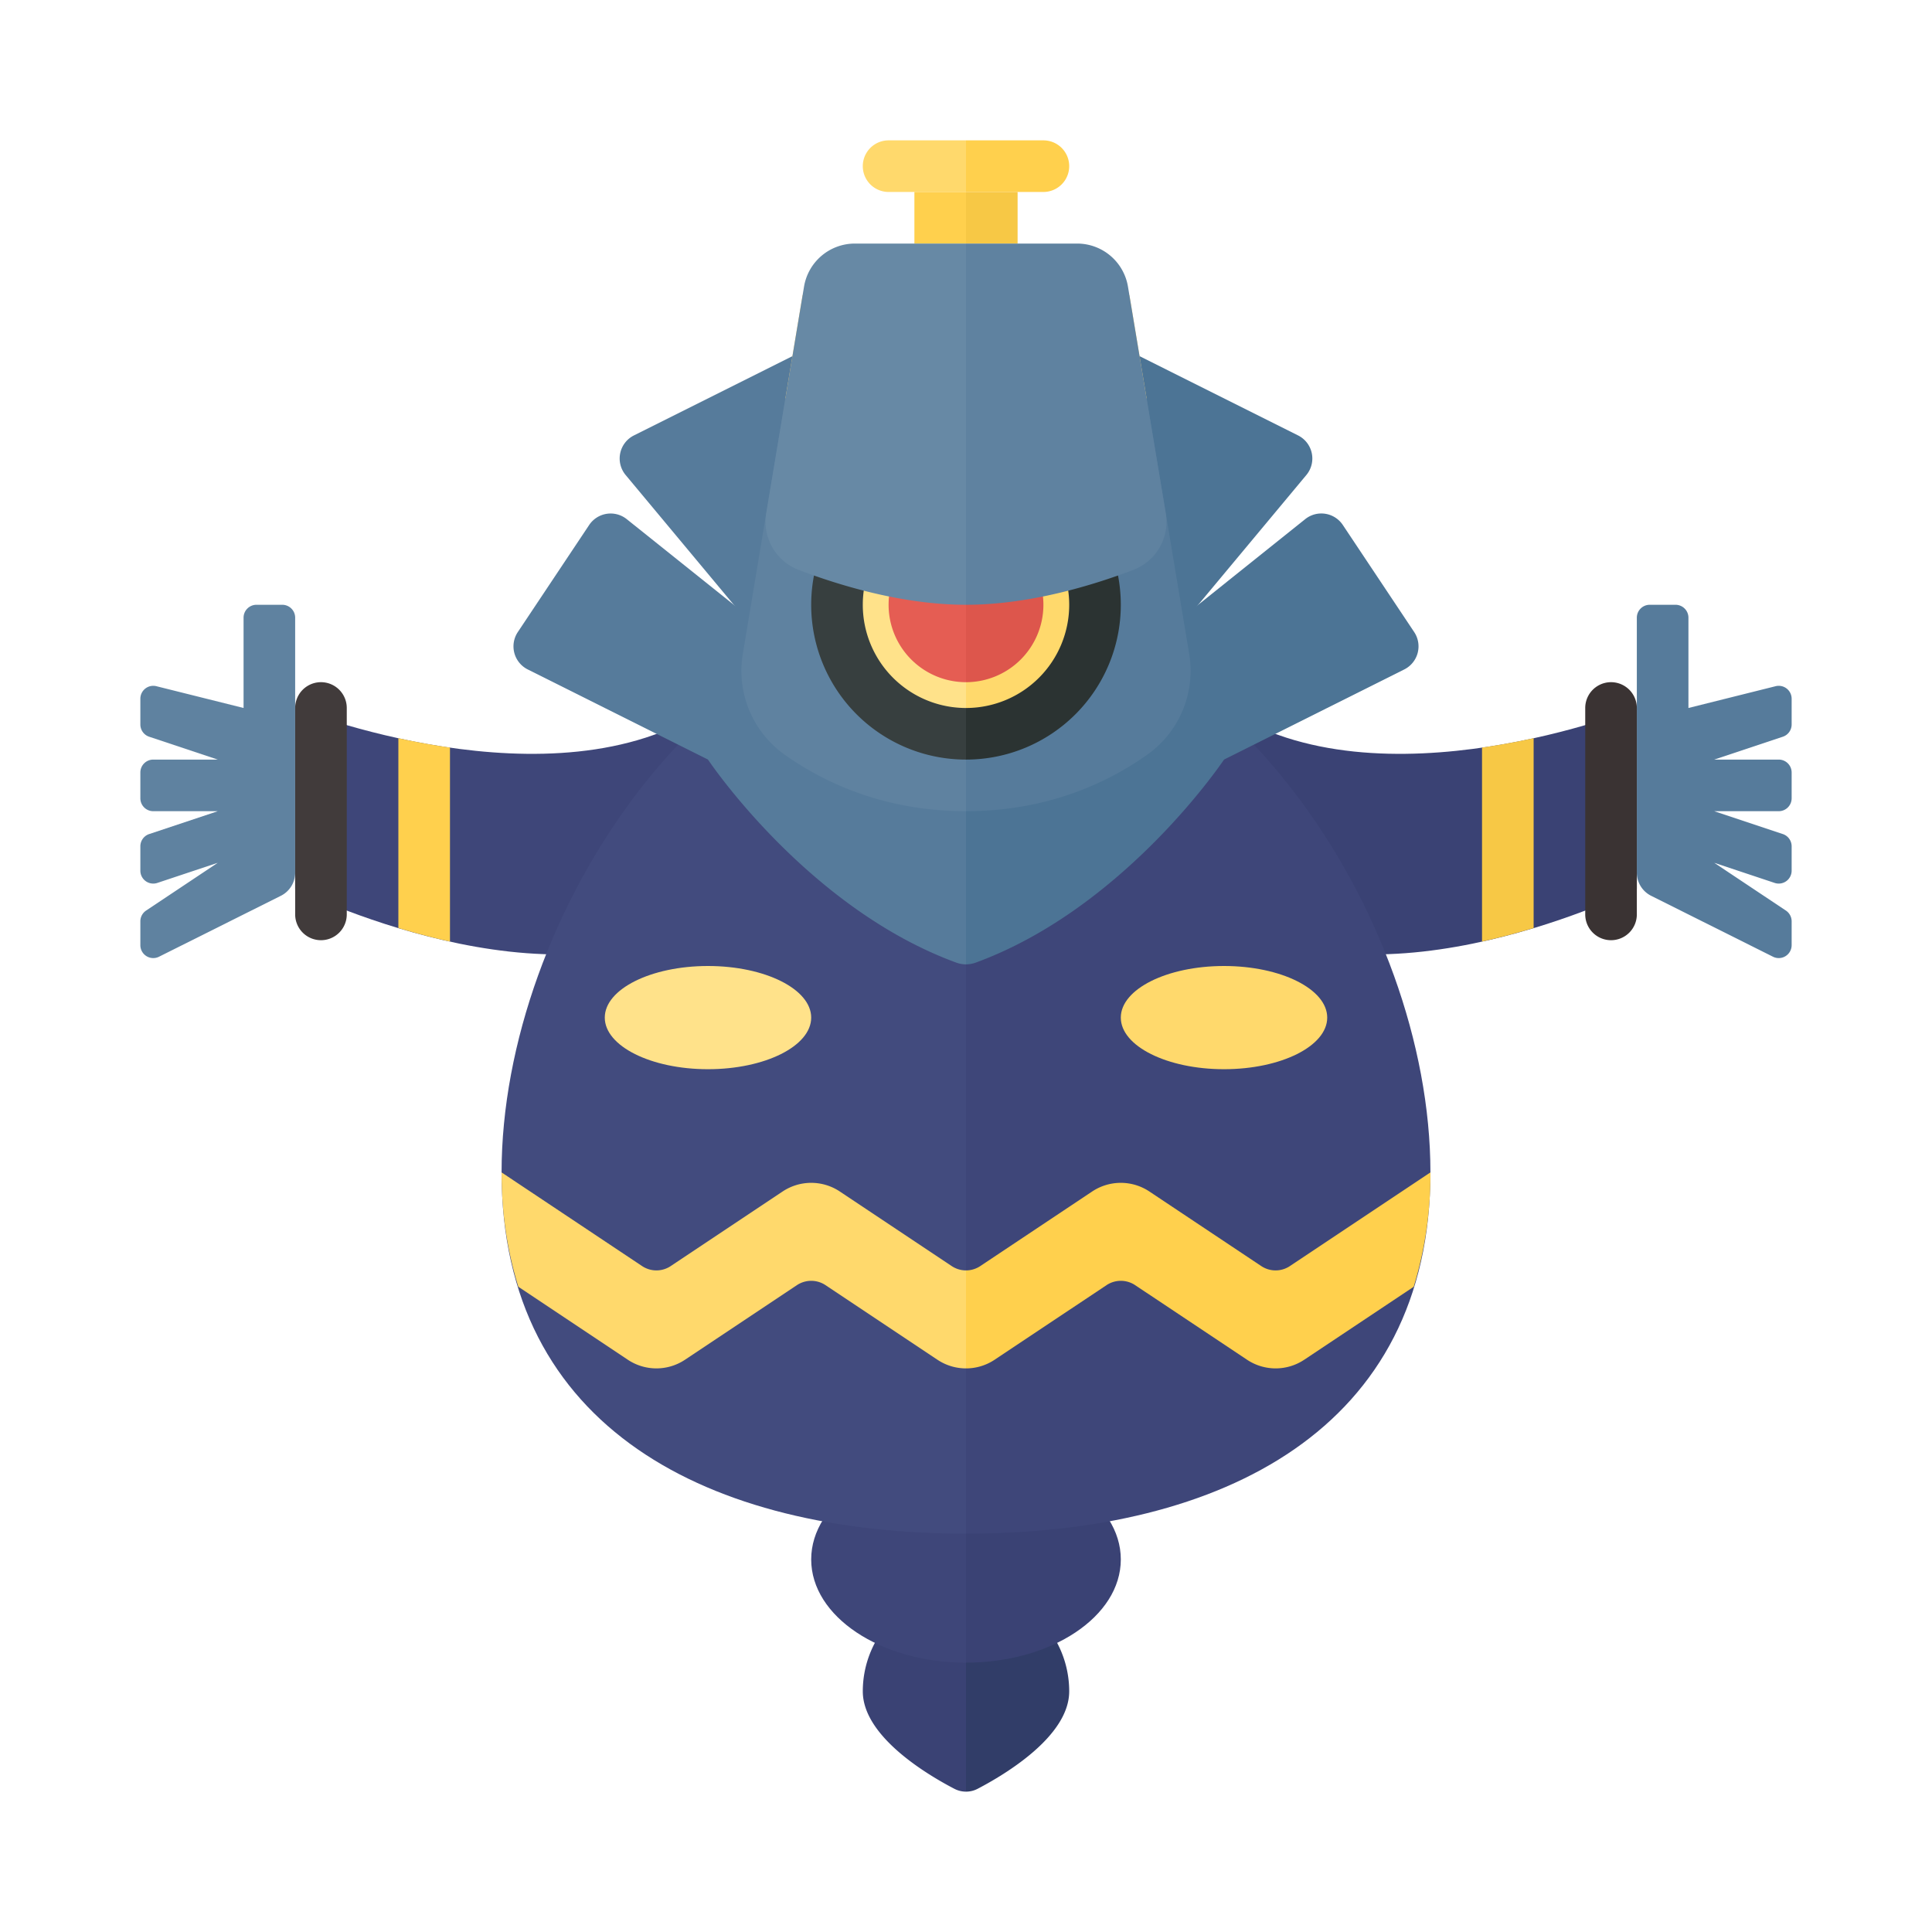 <svg xmlns="http://www.w3.org/2000/svg" width="100%" height="100%" viewBox="-2.72 -2.72 37.44 37.44"><path fill="#3A4274" d="M21 15c3 2 8-.5 8-.5V11s-5 2-8 0v4z"/><path fill="#3E4679" d="M11 15c-3 2-8-.5-8-.5V11s5 2 8 0v4z"/><path fill="#3A4274" d="M16 28.056a2 2 0 00-2 2c0 .874 1.252 1.617 1.775 1.889A.486.486 0 0016 32v-3.944z"/><path fill="#313D68" d="M16.225 31.945c.523-.273 1.775-1.016 1.775-1.889a2 2 0 00-2-2V32a.483.483 0 00.225-.055z"/><path fill="#3E4679" d="M16 25.5c-1.657 0-3 .895-3 2s1.343 2 3 2v-4z"/><path fill="#3A4274" d="M19 27.5c0-1.105-1.343-2-3-2v4c1.657 0 3-.895 3-2z"/><path fill="#424B7E" d="M16 9c-4.971 0-9 6.029-9 11s4.029 7 9 7V9z"/><path fill="#3E4679" d="M25 20c0-4.971-4.029-11-9-11v18c4.971 0 9-2.029 9-7z"/><path fill="#567B9B" d="M29.25 9h.5a.25.25 0 01.25.25V11l1.689-.422a.25.25 0 01.311.242v.5a.25.25 0 01-.171.237L30.5 12h1.25a.25.25 0 01.25.25v.5a.25.25 0 01-.25.25H30.5l1.329.443a.25.25 0 01.171.237v.473a.25.25 0 01-.329.237L30.5 14l1.389.926a.25.25 0 01.111.208v.462a.25.25 0 01-.362.224l-2.362-1.181a.502.502 0 01-.276-.448V9.25a.25.25 0 01.25-.25z"/><path fill="#3A3333" d="M28.5 15.5a.5.5 0 00.5-.5v-4a.5.5 0 00-1 0v4a.5.5 0 00.5.5z"/><path fill="#F7C845" d="M27 15.264c-.312.094-.646.184-1 .262v-3.759c.354-.051.688-.114 1-.182v3.679z"/><ellipse cx="21" cy="17" fill="#FFD96C" rx="2" ry="1"/><ellipse cx="11" cy="17" fill="#FFE28A" rx="2" ry="1"/><path fill="#5F82A0" d="M2.75 9h-.5a.25.25 0 00-.25.25V11l-1.689-.422A.25.25 0 000 10.82v.5a.25.25 0 00.171.237L1.5 12H.25a.25.25 0 00-.25.25v.5c0 .138.112.25.25.25H1.5l-1.329.443A.25.25 0 000 13.68v.473a.25.25 0 00.329.237L1.5 14l-1.389.926a.25.25 0 00-.111.208v.462a.25.25 0 00.362.224l2.362-1.181A.502.502 0 003 14.191V9.25A.25.25 0 002.75 9z"/><path fill="#413B3B" d="M3.5 15.5A.5.5 0 013 15v-4a.5.5 0 011 0v4a.5.5 0 01-.5.5z"/><path fill="#FFD04D" d="M5 15.264c.312.094.646.184 1 .262v-3.759a14.197 14.197 0 01-1-.182v3.679z"/><path fill="#FFD96C" d="M16 21.899a.498.498 0 01-.277-.084l-2.168-1.445a1 1 0 00-1.109 0l-2.168 1.445a.5.5 0 01-.555 0L7 20c0 .82.119 1.552.325 2.216l2.121 1.414a1 1 0 001.109 0l2.168-1.445a.5.5 0 01.555 0l2.168 1.445a.998.998 0 00.555.168v-1.899z"/><path fill="#FFD04D" d="M16.555 23.63l2.168-1.445a.5.5 0 01.555 0l2.168 1.445a1 1 0 001.109 0l2.121-1.414A7.446 7.446 0 0025 20l-2.723 1.815a.5.5 0 01-.555 0l-2.168-1.445a1 1 0 00-1.109 0l-2.168 1.445a.5.5 0 01-.277.084v1.899a1 1 0 00.555-.168z"/><path fill="#4C7495" d="M18 12l4.596-5.515a.5.5 0 00-.161-.767L19 4l-2 8h1z"/><path fill="#4C7495" d="M19 13l5.493-2.747a.5.5 0 00.192-.725l-1.383-2.075a.5.5 0 00-.728-.113L18 11l1 2z"/><path fill="#567B9B" d="M14 12L9.404 6.485a.5.5 0 01.161-.767L13 4l2 8h-1z"/><path fill="#567B9B" d="M13 13l-5.493-2.747a.5.5 0 01-.192-.725l1.383-2.075a.5.5 0 01.728-.112L14 11l-1 2z"/><path fill="#567B9B" d="M16 8h-4l-1 4s1.919 2.878 4.816 3.936a.548.548 0 00.184.032V8z"/><path fill="#4C7495" d="M16.184 15.936C19.081 14.878 21 12 21 12l-1-4h-4v7.968a.548.548 0 00.184-.032z"/><path fill="#567B9B" d="M19.5 5H16v8c1.599 0 2.771-.568 3.518-1.099a1.993 1.993 0 00.806-1.957L19.5 5z"/><path fill="#5F82A0" d="M16 5h-3.5l-.824 4.945a1.993 1.993 0 00.806 1.957C13.229 12.432 14.401 13 16 13V5z"/><path fill="#373F3F" d="M16 6a3 3 0 100 6V6z"/><path fill="#2B3332" d="M19 9a3 3 0 00-3-3v6a3 3 0 003-3z"/><path fill="#FFE28A" d="M16 7a2 2 0 100 4V7z"/><path fill="#FFD96C" d="M18 9a2 2 0 00-2-2v4a2 2 0 002-2z"/><path fill="#F5CE75" d="M16 3h-3.167L12.5 5H16zm0 2h3.5l-.333-2H16z"/><path fill="#FFD96C" d="M16 0h-1.5a.5.5 0 000 1H16V0z"/><path fill="#FFD04D" d="M17.5 0H16v1h1.5a.5.5 0 000-1zM15 1h1v1h-1z"/><path fill="#F7C845" d="M16 1h1v1h-1z"/><path fill="#E55D53" d="M16 7.5a1.5 1.5 0 000 3v-3z"/><path fill="#DD564C" d="M17.5 9A1.5 1.5 0 0016 7.5v3A1.5 1.5 0 0017.5 9z"/><path fill="#6789A5" d="M16 2h-2.153a.999.999 0 00-.986.836l-.732 4.389a.998.998 0 00.629 1.099C13.522 8.616 14.761 9 16 9V2z"/><path fill="#5F82A0" d="M18.153 2H16v7c1.239 0 2.478-.384 3.242-.676a.997.997 0 00.629-1.099l-.732-4.389A.999.999 0 0018.153 2z"/></svg>